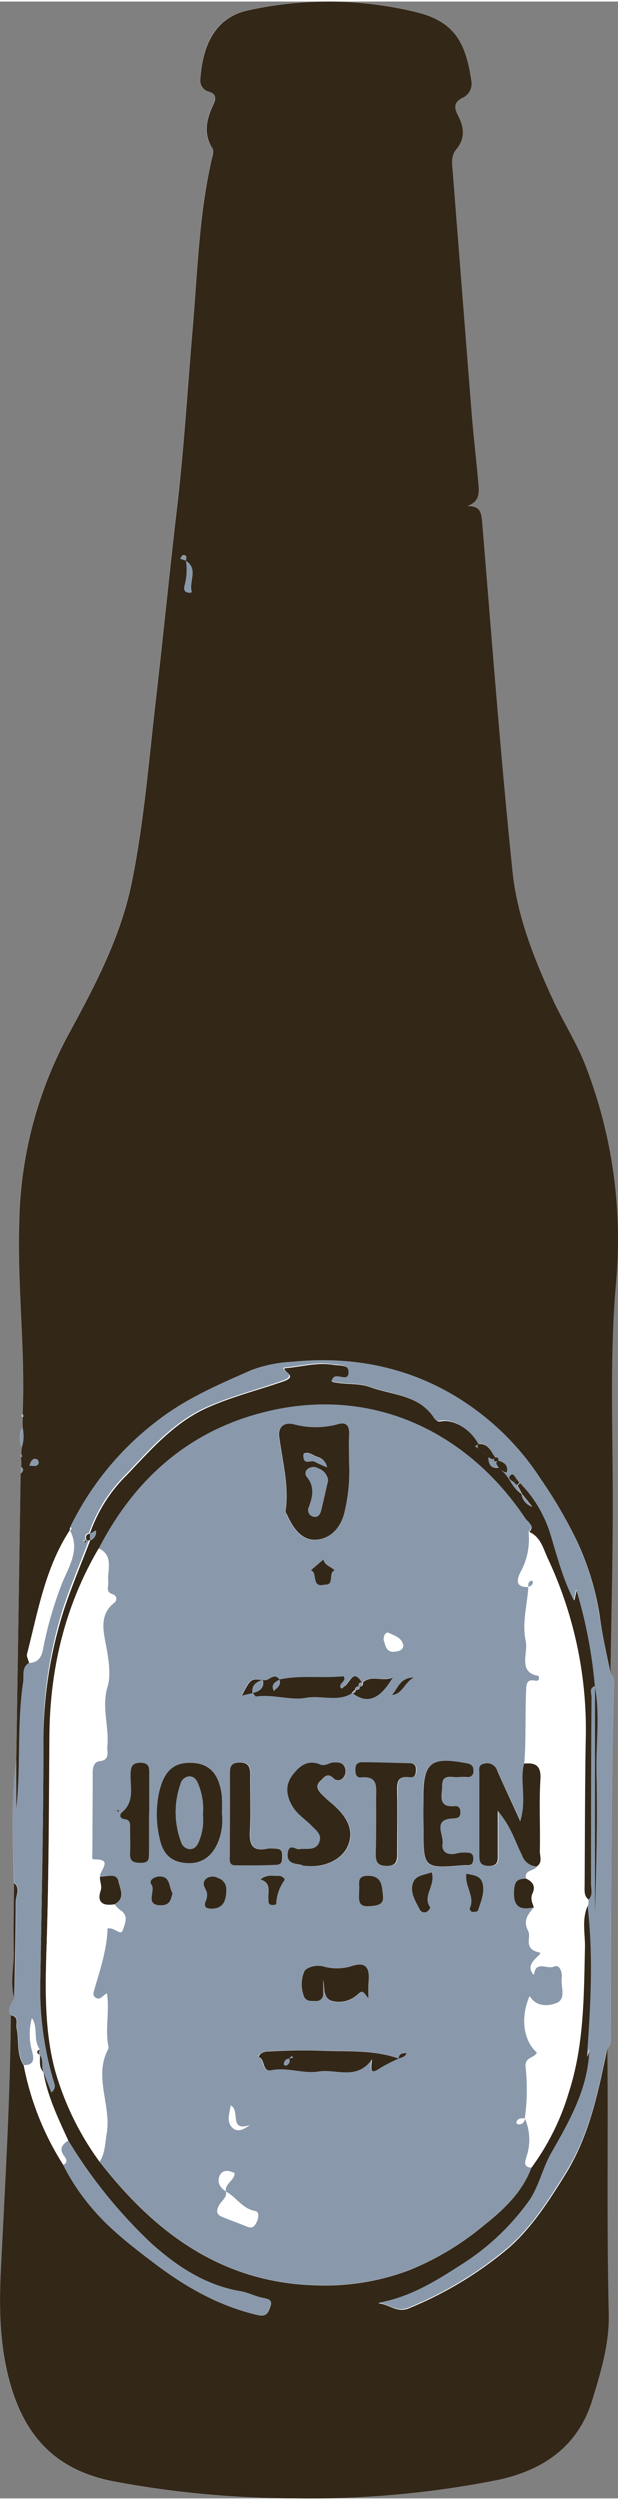 <svg id="Layer_1" data-name="Layer 1" xmlns="http://www.w3.org/2000/svg" width="1.58in" height="6.39in" viewBox="0 0 113.86 459.92">
  <rect x="0" y="0" width="113.86" height="459.92" fill="#808080" stroke="none"/>
  <defs>
    <style>
      .cls-1 {
        fill: #fff;
      }

      .cls-2 {
        fill: #332718;
      }

      .cls-3 {
        fill: #8999ab;
      }
    </style>
  </defs>
  <g>
    <path class="cls-1" d="M2.58,346.55c0,4.16-.13,8.32,0,12.48.06,2.9-.72,5.8.08,8.69-.47,1-1.51,1.93-.61,3.21C1.9,385.8,1,400.63.24,415.48c-.36,7-.51,14,1,20.86,2.39,10.76,7.87,18.17,19.61,20.45a180.86,180.86,0,0,0,33,3.12,176.42,176.42,0,0,0,37.63-3.33c8.36-1.74,15-6.06,17.65-14.9,1.55-5.17,3.1-10.39,3-15.79-.4-16.3-.09-32.59-.26-48.88.92-.79.64-1.88.64-2.85.07-20.94.06-41.88.55-62.82,0-1.17.38-2.47-.64-3.47.15-10.19.39-20.37.42-30.56,0-13.87-.62-27.79.63-41.58a88.58,88.58,0,0,0-5.42-39.15c-1.66-4.53-4.31-8.53-6.3-12.88-3.44-7.51-6.52-15.26-7.37-23.41-2.22-21.47-3.83-43-5.61-64.52-.14-1.72-.42-2.9-2.69-2.9,2.31-.79,2.16-2.51,2-4.11-.35-4.16-.86-8.31-1.2-12.47q-1.82-22.7-3.56-45.39c-.11-1.34-.21-2.63.74-3.77,1.57-1.89,1.4-3.93.35-6-.7-1.39-1.11-2.52.81-3.45a2.85,2.85,0,0,0,1.57-3.06c-1-7.11-3.19-11-9.94-12.65a68.24,68.24,0,0,0-31.11-.36c-6.87,1.43-8.49,7.55-8.85,12.59a2.12,2.12,0,0,0,1.53,2.38c1.45.37,1.37,1.34.89,2.37-1.27,2.67-2,5.31-.19,8.09.26.41,0,1.2-.09,1.79-2.4,10.37-2.67,21-3.57,31.51-.93,10.85-1.57,21.72-2.83,32.54-1.4,11.93-2.58,23.88-3.95,35.81-1.3,11.2-2.18,22.45-4.42,33.52-2.06,10.15-6.83,19.2-11.74,28.16a75.4,75.4,0,0,0-9,34.39c-.38,11.83,1.14,23.63.61,35.46,0,0-.16.12-.15.16a3,3,0,0,0,.14.39l0,1.9A4.52,4.52,0,0,0,4,266.37c0,.39,0,.79-.08,1.18-.06.06-.19.12-.18.17a2.54,2.54,0,0,0,.13.45c0,.59,0,1.17.05,1.75l-.1,1.24L3,323.92C2,331.44,2.38,339,2.58,346.55Z"/>
    <path class="cls-2" d="M3.93,267.55,4,266.37a6.71,6.71,0,0,0,.15-3.69c0-.63,0-1.27,0-1.9a.38.38,0,0,0,0-.55c.53-11.83-1-23.63-.61-35.46a75.4,75.4,0,0,1,9-34.39c4.91-9,9.68-18,11.74-28.16,2.24-11.07,3.12-22.32,4.42-33.52,1.37-11.93,2.55-23.88,3.95-35.81,1.26-10.82,1.9-21.69,2.83-32.54.9-10.53,1.17-21.14,3.57-31.51.13-.59.35-1.38.09-1.79-1.77-2.78-1.08-5.42.19-8.09.48-1,.56-2-.89-2.37a2.12,2.12,0,0,1-1.53-2.38c.36-5,2-11.16,8.85-12.59A68.24,68.24,0,0,1,76.9,2c6.75,1.69,8.92,5.54,9.94,12.65a2.85,2.85,0,0,1-1.57,3.06c-1.92.93-1.51,2.06-.81,3.45,1.05,2.06,1.22,4.1-.35,6-1,1.14-.85,2.43-.74,3.77q1.78,22.7,3.56,45.39c.34,4.16.85,8.31,1.2,12.47.14,1.6.29,3.32-2,4.11,2.27,0,2.55,1.18,2.69,2.9,1.78,21.51,3.39,43.05,5.61,64.52.85,8.15,3.93,15.9,7.37,23.41,2,4.35,4.64,8.35,6.3,12.88a88.58,88.58,0,0,1,5.42,39.15c-1.25,13.79-.58,27.71-.63,41.58,0,10.19-.27,20.37-.42,30.56-.7-3.56-1.54-7.1-2-10.69a51.37,51.37,0,0,0-4.17-13.61,86.18,86.18,0,0,0-6.71-11.5,48.44,48.44,0,0,0-13.43-13.73c-9.6-6.55-20.62-8.94-32.27-7.76a24.68,24.68,0,0,0-7.45,1.5c-6,2.66-12.08,5.22-17.44,9.39a54.6,54.6,0,0,0-16,19.53l-.1.63,0-.06C8.33,288.5,7,296.54,5,304.35c-.13.49.24,1.12.38,1.68-1.41.85-.91,2.33-1.09,3.54C3.12,317.35,3.88,325.21,3,333v-9.11l.81-52.75c.42-.39.67-.79.1-1.25,0-.58,0-1.16-.05-1.74.07-.06.2-.12.2-.17A2.24,2.24,0,0,0,3.93,267.55ZM34.23,103c.11-.47.3-1-.48-1-.18,0-.35.39-.53.6l1.06.34a11,11,0,0,1-.28,4.77c-.09.51,0,1,.64,1.14.23,0,.73.21.62-.29C34.87,106.72,36.53,104.48,34.23,103ZM5.39,269.73c.57-.14,1.34.34,1.72-.45a.8.8,0,0,0-.25-.74C6,268.18,5.7,268.86,5.39,269.73Z"/>
    <path class="cls-2" d="M111.9,377c.17,16.29-.14,32.58.26,48.88.13,5.4-1.42,10.62-3,15.79-2.66,8.84-9.29,13.16-17.65,14.9a176.42,176.42,0,0,1-37.63,3.33,180.86,180.86,0,0,1-33-3.12C9.13,454.51,3.65,447.1,1.26,436.34c-1.53-6.88-1.38-13.86-1-20.86C1,400.63,1.9,385.8,2,370.93c1.57.23.87,1.51,1.06,2.36.49,2.28-.08,4.76,1.31,6.87a52.49,52.49,0,0,0,7.29,18.34,39.19,39.19,0,0,0,5.33,8c3.34,3.95,7.46,7.09,11.56,10.2,5.71,4.32,11.88,7.83,19,9.46,1.6.37,1.89-.57,2.25-1.56.48-1.32-.43-1.42-1.42-1.62-1.38-.29-2.69-1-4.07-1.22-6.62-1.13-12-4.76-16.72-9.09a90.36,90.36,0,0,1-15-18.65c-1.87-4.11-3.85-8.17-4.6-12.68.47,1.24,1,2.47,1.46,3.79,1-.79.57-1.55.36-2.29a59.63,59.63,0,0,1-2.41-16.79c.24-14.86.59-29.73.6-44.6a79.35,79.35,0,0,1,3.78-25.22c1.42-4.31,3.21-8.51,4.83-12.76a1.64,1.64,0,0,0,1.05-1.85l-1.11.63a27.68,27.68,0,0,1,6.8-10.82c4.53-4.74,8.81-9.77,15.07-12.51C42.8,257,47.45,255.8,52,254.25c3-1,.39-1.65.39-2.49,3-.24,6-1.14,9-.64,1.06.17,3-.09,3,1.44,0,1.95-2,.22-2.78,1a4.6,4.6,0,0,0-.41.69c2.39.59,4.82.15,7.07,1,4.07,1.44,8.8,1.44,11.67,5.48.28.39.49,1,1.38.8,2.34-.44,5.61,1.65,6.94,4.22l-.66.41,1.26.81.58.63.62.61c.07,1.16.34,2.12,1.84,1.84l.6.61c1.51,1.19,1.91,3.32,3.68,4.29a2.77,2.77,0,0,0,1.87,2.31c-.61-.78-1.23-1.55-1.85-2.33l-.85-1.59.47-.47a23.12,23.12,0,0,1,5.58,9.16c1.28,4.12,2.3,8.38,4.42,12.5.17-.78.29-1.31.44-2a87.35,87.35,0,0,1,3.44,17.85l0,0c-1.15.39-.64,1.34-.64,2.07,0,11.47,0,22.95-.09,34.43,0,1,.4,2.05-.52,2.86-.9-.76-.74-1.81-.74-2.82.06-8.85.05-17.7.2-26.55a73.83,73.83,0,0,0-6.92-33.4c-.87-1.84-1.31-4.1-3.54-5,1.2-1.16-.17-1.82-.62-2.5-10.56-15.83-28.84-25.25-50.09-19-13,3.85-22.29,12.53-28.48,24.56-6.29,10.72-9,22.36-9.08,34.73C9,332.8,9,345.94,8.56,359.07c-.24,7.42-.3,15,1.58,22a52.74,52.74,0,0,0,8.22,16.85c10.14,13.05,22.5,22.28,39.81,22.75a44,44,0,0,0,17.29-2.81,51.73,51.73,0,0,0,13.66-8.21c3.58-2.85,7.08-6.07,8.77-10.62a44.2,44.2,0,0,0,6.78-13.72c2.86-8.72,2.81-17.73,3-26.76.06-2.65-.68-5.45.65-8,1.12,9.37.59,18.74-.08,28.1.13-.47.26-.94.38-1.42a9.43,9.43,0,0,1-.1,2.13c-.75,6.41-3.93,11.8-7,17.27-1.56,2.76-2.23,6.07-4,8.62a44.52,44.52,0,0,1-12.09,11.49c-4.84,3.13-9.8,6.3-15.74,7.27,2,.07,3.42,1.88,5.74.86a68.89,68.89,0,0,0,18.35-11.13c4.38-3.87,7.61-9,10.69-14C108.68,392.69,110.26,384.84,111.9,377Z"/>
    <path class="cls-3" d="M108.37,349.65c.92-.82.52-1.91.52-2.87,0-11.48,0-23,.09-34.43,0-.73-.51-1.68.64-2.07v42.16c.33-8.75.48-17.51.28-26.27-.13-5.28.65-10.58-.31-15.85a87.35,87.35,0,0,0-3.44-17.85c-.15.71-.27,1.24-.44,2-2.12-4.12-3.14-8.38-4.42-12.5a23.12,23.12,0,0,0-5.58-9.16l-.52-.69c-.31-.34-.57-1.14-1.06-.76-.72.57,0,1,.48,1.29l.63.63.85,1.59,0,0c-1.77-1-2.17-3.1-3.68-4.29l0,0c.34.11.9.58,1,.15.23-1.16-.61-1.69-1.6-2l0,0c0-.46-.15-.72-.65-.64l0,0c-.77-1.14-1.29-2.6-3.08-2.46h0c-1.33-2.57-4.6-4.66-6.94-4.22-.89.16-1.1-.41-1.38-.8-2.87-4-7.6-4-11.67-5.48-2.25-.8-4.68-.36-7.07-1a4.6,4.6,0,0,1,.41-.69c.8-.79,2.8.94,2.78-1,0-1.53-1.9-1.27-3-1.44-3-.5-6,.4-9,.64,0,.84,2.64,1.45-.39,2.49-4.51,1.55-9.16,2.76-13.57,4.68-6.26,2.74-10.54,7.77-15.07,12.51a27.68,27.68,0,0,0-6.8,10.82l.05-.06c-.81.14-.82.66-.62,1.28l-.45.08.17.37.26-.48.3,0h.3l0,.05c-1.62,4.24-3.41,8.44-4.83,12.75A79.35,79.35,0,0,0,8,321.46c0,14.87-.36,29.74-.6,44.6a59.63,59.63,0,0,0,2.41,16.79c.21.74.67,1.5-.36,2.29-.51-1.32-1-2.55-1.46-3.79l0,0c-.46-1,.1-2.2-.66-3.14l.06.08c-.41-.34-.26-.72-.06-1.1-1.27-1.69-.26-4-1.43-5.7a11.31,11.31,0,0,0,0,5.86c.33,1.25.72,2.76-1.48,2.77-1.39-2.11-.82-4.59-1.31-6.87-.19-.85.51-2.13-1.06-2.36-.9-1.28.14-2.19.61-3.21.12-5.89.31-11.78.28-17.68,0-1.12,1-2.45-.32-3.49C2.38,339,2,331.44,3,323.92V333c.86-7.82.1-15.68,1.26-23.46.18-1.21-.32-2.69,1.09-3.54,1.57-.07,2.24-.93,2.54-2.45a69.82,69.82,0,0,1,3.41-11.94c1.25-3.24,3.58-6.33,1.54-10.07l0,.05c.43-.14.42-.35.1-.62a54.6,54.6,0,0,1,16-19.53c5.36-4.17,11.4-6.73,17.44-9.39a24.68,24.68,0,0,1,7.45-1.5c11.65-1.18,22.67,1.21,32.27,7.76a48.44,48.44,0,0,1,13.43,13.73,86.18,86.18,0,0,1,6.71,11.5,51.37,51.37,0,0,1,4.17,13.61c.51,3.59,1.35,7.13,2,10.69,1,1,.67,2.3.64,3.47-.49,20.94-.48,41.88-.55,62.82,0,1,.28,2.06-.64,2.85-1.64,7.83-3.22,15.68-7.49,22.65-3.08,5-6.31,10.15-10.69,14a68.89,68.89,0,0,1-18.35,11.13c-2.32,1-3.77-.79-5.74-.86,5.94-1,10.9-4.14,15.74-7.27a44.52,44.52,0,0,0,12.09-11.49c1.81-2.55,2.48-5.86,4-8.62,3.1-5.47,6.28-10.86,7-17.27a9.43,9.43,0,0,0,.1-2.13c-.12.48-.25.95-.38,1.42.67-9.36,1.2-18.73.08-28.1C108.34,350.21,108.36,349.93,108.37,349.65Z"/>
    <path class="cls-2" d="M2.58,346.55c1.27,1,.31,2.37.32,3.49,0,5.9-.16,11.79-.28,17.68-.8-2.89,0-5.79-.08-8.69C2.45,354.87,2.56,350.71,2.58,346.55Z"/>
    <path class="cls-3" d="M4.16,262.68A6.71,6.71,0,0,1,4,266.37,4.52,4.52,0,0,1,4.16,262.68Z"/>
    <path class="cls-3" d="M3.93,269.92c.57.46.32.86-.1,1.25C3.86,270.75,3.89,270.33,3.93,269.92Z"/>
    <path class="cls-3" d="M3.93,267.55a2.24,2.24,0,0,1,.15.46c0,.05-.13.11-.2.17a2.92,2.92,0,0,1-.13-.46C3.74,267.67,3.87,267.61,3.93,267.55Z"/>
    <path class="cls-3" d="M4.22,260.23a.38.38,0,0,1,0,.55,3,3,0,0,1-.14-.39S4.17,260.28,4.22,260.23Z"/>
    <path class="cls-1" d="M12.86,281.57c2,3.74-.29,6.83-1.54,10.07a69.82,69.82,0,0,0-3.41,11.94c-.3,1.52-1,2.38-2.54,2.45-.14-.56-.51-1.19-.38-1.68C7,296.54,8.33,288.5,12.86,281.57Z"/>
    <path class="cls-3" d="M34.22,103c2.31,1.48.65,3.72,1,5.57.11.5-.39.32-.62.29-.67-.09-.73-.63-.64-1.14a11,11,0,0,0,.28-4.77Z"/>
    <path class="cls-3" d="M5.39,269.73c.31-.87.63-1.55,1.47-1.19a.8.8,0,0,1,.25.74C6.73,270.07,6,269.59,5.39,269.73Z"/>
    <path class="cls-3" d="M34.28,103l-1.06-.34c.18-.21.35-.59.53-.6.78,0,.59.52.48,1Z"/>
    <path class="cls-1" d="M12.92,281c.32.27.33.48-.1.62C12.86,281.42,12.89,281.21,12.92,281Z"/>
    <path class="cls-3" d="M97.89,399c-1.69,4.55-5.19,7.77-8.77,10.62a51.73,51.73,0,0,1-13.66,8.21,44,44,0,0,1-17.29,2.81c-17.31-.47-29.67-9.7-39.81-22.75,1-1.57,1-3.38,1.29-5.15.91-5.22-2.5-10.53.34-15.69,0-.07,0-.2,0-.3-.69-3.21.23-6.47-.28-9.84-.71.27-1.19,1.36-2.08.78-.64-.41-.38-1.05-.21-1.65,1.09-3.67,2.28-7.33,2.39-11.11,1.22-.28,2.47,1.37,2.78.39s1.31-2.7-.43-3.76a5.67,5.67,0,0,1-1.05-1.08c2.12-1,1-3,.74-4.22-.34-1.66-2.17-.79-3.4-.87-.2-1.1,2.61-3.27-1.15-3.16-.48,0-.28-.86-.28-1.34,0-4.88.06-9.76.05-14.64,0-1,.24-2,1.27-2.13,2-.2,1.33-1.75,1.43-2.71.37-3.64-1.11-7.17.06-11.05.63-2.07.19-5-.31-7.63s-1.23-5.66,1.58-7.82a.87.87,0,0,0-.28-1.51c-1.48-.47-.78-1.41-.88-2.38-.2-2.09,1.09-4.73-1.74-6.09,6.19-12,15.46-20.71,28.48-24.56,21.25-6.28,39.53,3.14,50.09,19,.45.68,1.82,1.34.62,2.5a12.7,12.7,0,0,1-1.48,7.41c-.71,1.36-1,2.85,1.43,2.77h0c-.2,3.32-1.19,6.68-.48,9.92.5,2.27-1.54,5.81,2.37,6.45.5,2.12-2.13-.56-2.27,2.16-.24,4.68,0,9.36-.37,14-.85,3.18.55,6.52-.71,10.59-1.63-3.57-2.92-6.37-4.18-9.19a2,2,0,0,0-2.38-1.39c-1.19.22-.89,1.18-.89,1.94,0,4.87,0,9.75,0,14.62,0,1.15-.1,2.19,1.62,2.27,2,.09,1.77-1.14,1.77-2.36v-7.77c2.45,2.86,3.23,5.69,4.5,8.23a3,3,0,0,0,2.68,2c-.51.9-2.36.58-2,2.24-1.09.12-2,.11-2.13,1.78-.31,3,.57,4.22,3.6,3.56-1.14,1.24-2.11,2.45-1.09,4.32.68,1.24-1,3.32,2,3.94,1.21.25-2.6,1.81-1.28,3.76.14.2.08.38.31.23.33-2.56,2.47-.81,3.67-1.4,1-.46,1.64,1,1.5,2.08-.2,1.63,1,3.95-1,4.71-1.46.58-3.7.74-4.93-1.27-1.72,3.93-1.16,8.18,1.34,10.38-.44,1.05-2.24.8-2.08,2.61a38.16,38.16,0,0,1-.14,9.49c-.58-.05-1.17-.08-1.51.51-.18.31,0,.57.36.56.68,0,1-.49,1.13-1.09A10,10,0,0,1,97,397C96.69,398,96.43,398.86,97.89,399Zm-56.28,4.4c-.26-1.47,1.61-2,1.6-3.4-1-.5-2.11-.67-2.66.33-.65,1.21-.09,2.32,1.09,3.05.24,1.2-.86,1.76-1.31,2.63s-.49,1.56.48,2c1.56.66,3.17,1.22,4.74,1.86.87.36,1.32,0,1.69-.75s.64-1.95-.24-2.11C44.62,406.55,43.52,404.4,41.61,403.4Zm9.79-94.26h0c-1-1.51-2,.66-3.07,0-2.22-.24-2.22-.24-3.84,2.87l2-.46c.2.22.44.66.61.63,3.1-.48,6.21.82,9.2.24s5.85.85,8.53-.87c2.78,2.06,5,1.22,7.48-2.89-1.89.95-4.06-.66-5.68,1.1-1.71-2.93-2.27.14-3.33.64-.21.1-.37.57-.65.19-.38-.86,1.21-1.16.54-2.08C59.28,308.94,55.3,308.28,51.4,309.14Zm22,69.75c-4.31-1.58-8.88-1.33-13.32-1.44a100.36,100.36,0,0,0-10.55.1c-.58.05-1.6.16-2,1,1.27.37.58,2.81,2.38,2.45,2.95-.6,5.84.7,8.7.24,3.24-.52,7,1.7,9.82-2.24-.12,1.57-.49,3,1.47,1.63a27.53,27.53,0,0,1,3.47-1.76c.55-.24,1.23-.3,1.42-1C74.14,377.86,73.51,378,73.43,378.89Zm-9.13-110c0-1.62,0-3.24,0-4.86s-.4-2.44-2.09-1.93a15.49,15.49,0,0,1-8.11,0c-1.86-.44-2.89.6-2.67,2.26.58,4.55,1.84,9,1.17,13.7,0,.26.21.56.33.83,1.11,2.43,2.72,4.76,5.53,4.45s4.51-2.62,5.07-5.41A32.12,32.12,0,0,0,64.3,268.9ZM40.88,333.69a26.88,26.88,0,0,0,0-3.36c-.52-3.87-2.28-5.73-5.4-5.89-3.4-.17-5.23,1.43-6.14,5.43a19.24,19.24,0,0,0,.09,8.44c.58,2.83,2,4.33,4.82,4.57,3,.26,4.86-1.24,5.94-3.82A10.78,10.78,0,0,0,40.88,333.69ZM55.3,340.3c-.61.37-1.95-1.25-2.22.7-.24,1.75.92,2,2.21,2.17.3,0,.58.2.88.24,3.42.44,6.69-1,7.86-3.44,1.28-2.68.4-5.23-2.73-7.93a25.37,25.37,0,0,1-2-1.82c-.67-.69-1.16-1.54-.26-2.38.65-.62,1.25-1.72,2.44-.59a1.18,1.18,0,0,0,1.86-.12,1.86,1.86,0,0,0,.17-2c-.38-.76-1.18-.72-1.87-.75-.87-.05-1.55.8-2.6.37-2.28-.92-3.94.4-5.16,2.06s-1.07,3.79.1,5.7c.88,1.43,2.28,2.29,3.41,3.45.81.85,2,1.64,1.5,3.07C58.23,340.62,56.69,340.19,55.3,340.3ZM78,333.83v2.74c0,7.37,0,7.37,7.49,6.75.21,0,.41,0,.61,0,.8,0,1-.48,1.07-1.17S86.83,341,86.08,341a6.87,6.87,0,0,0-1.82.09c-1.7.49-3-.06-2.79-1.82.24-1.56-1.91-4.43,1.89-4.56.81,0,1.4-.18,1.4-1.16,0-.74-.3-1.18-1.07-1.12-3.23.28-2.26-2.12-2.29-3.73-.05-2.44,1.92-1.41,3.13-1.63a11,11,0,0,1,1.52,0,1,1,0,0,0,1.1-1.17c0-.83-.31-1.18-1.21-1.36-6.57-1.26-8-.19-8,6.26Zm-8.67,1.46c0,1.83,0,3.66,0,5.49,0,1.35-.18,2.58,1.93,2.6s2-1,2-2.47c0-3.66,0-7.32,0-11,0-1.63-.13-3.17,2.25-2.86,1,.13,1.2-.5,1.22-1.31s-.36-1.27-1.26-1.28c-2.85,0-5.69-.13-8.54-.17-.81,0-1.35.32-1.36,1.24,0,.75,0,1.65,1,1.56,3.32-.34,2.86,1.89,2.82,3.91C69.27,332.44,69.3,333.86,69.3,335.29Zm-26.93-1.46c0,2.54,0,5.08,0,7.61,0,.75-.3,1.82,1,1.84,2.54,0,5.07,0,7.6-.09,1.11-.05,1.06-1,1.05-1.86s-.61-1.17-1.42-1.13a6.21,6.21,0,0,0-1.22,0c-2.84.64-3.47-.69-3.32-3.28.19-3.44,0-6.9.06-10.35,0-1.46-.3-2.25-2-2.21s-1.76.88-1.73,2.14C42.4,329,42.36,331.39,42.37,333.83Zm25.52,34c0-1.2,0-2.41,0-3.61.08-2.59-1-3.08-3.38-2.28a9.12,9.12,0,0,1-5,0c-1.72-.46-3.34.43-3.51.94a6.12,6.12,0,0,0,0,4.7c.44.85,1.35.76,2.17.72A1.24,1.24,0,0,0,59.54,367c0-.85,0-1.7,0-2.55.38,1.43-.11,3.38,1.66,3.89a5,5,0,0,0,4.33-.91C66.78,366.35,66.64,366.18,67.89,367.83ZM27.46,333.61h.07v-7c0-1.15.09-2.23-1.68-2.19-1.6,0-1.72.86-1.77,2.14-.07,2.41.78,5.06-1.59,7-.44.37-.48,1.15.5,1.26,1.18.13,1,1,1,1.83,0,1.42.08,2.85,0,4.27s.49,1.93,1.92,1.95,1.59-.78,1.57-1.92C27.43,338.5,27.46,336.06,27.46,333.61Zm38.7,14.28c0,1.5-.47,3.16,1.94,2.94,1.28-.11,2.66-.07,2.46-1.82s-.07-3.73-2.74-3.77C65.52,345.21,66.35,346.89,66.16,347.89Zm-24.47,0a2.1,2.1,0,0,0-1.45-2.2,2.09,2.09,0,0,0-2-.07c-1.2.78-.57,1.62-.14,2.57a2.6,2.6,0,0,1-.2,1.75c-.46,1.22.32,1.39,1.14,1.37C40.87,351.25,41.68,350.17,41.69,347.88Zm37.83-3.29c-1.3.56-3,.46-3.45,2-.56,1.72.47,3.27,1.23,4.78a1,1,0,0,0,1.27.53c.31-.14.76-.76.7-.85C77.73,348.92,80.36,347,79.52,344.59Zm6.42.26c-.4,2.32,1.68,4.23.6,6.43-.05.12.26.58.43.59.37,0,1,0,1.09-.2.53-1.59,1.33-3.13.89-4.93S87.21,345.17,85.94,344.85Zm-54.16,3.58c-.71-1.06-.31-3-2.27-3.07-.9,0-2.24.65-1.61,1.48.91,1.2-1.39,3.91,1.88,3.83C31.31,350.63,31.51,349.58,31.78,348.43ZM59.84,291.6c1.89.15.55-2.25,1.82-2.59-.66-.71-1.82-.9-2.08-2l-2.32,2C58.63,289.28,57.2,292.29,59.84,291.6ZM48,345.9c1.94.69,1.33,2.21,1.44,3.55,0,.46-.1,1.08.62,1.16.28,0,.82-.08.83-.17a7.93,7.93,0,0,1,1.53-4.4c.18-.21-.52-.84-1.08-.79C50.4,345.33,49.36,344.93,48,345.9Zm26.28-43.1c-.31-1.52-1.68-1.79-2.64-2.3-.62-.34-1.12.79-.91,1.45.28.89.5,2.14,1.83,2C73.28,303.9,74.23,303.76,74.31,302.8ZM46,391.16c-3.91,1.32-1.68-2.78-3.5-3.6-.2,1.52-.82,2.92.28,4.05C43.69,392.53,44.81,392.05,46,391.16ZM72.2,311.94c2-.21,2.19-2.2,4.06-3.25C73.52,308.8,73.28,310.86,72.2,311.94ZM21.93,333.28l-.18-.19-.19.18.27.2Z"/>
    <path class="cls-1" d="M18.18,284.93c2.83,1.36,1.54,4,1.74,6.09.1,1-.6,1.91.88,2.38a.87.87,0,0,1,.28,1.51c-2.81,2.16-2.09,5.2-1.58,7.82s.94,5.56.31,7.63c-1.17,3.88.31,7.41-.06,11.05-.1,1,.59,2.51-1.43,2.71-1,.1-1.27,1.12-1.27,2.13,0,4.88,0,9.76-.05,14.64,0,.48-.2,1.35.28,1.34,3.76-.11.95,2.06,1.15,3.16-.12.86.43,1.61.11,2.6-.75,2.25.55,2.83,2.55,2.49a5.67,5.67,0,0,0,1.05,1.08c1.74,1.06.75,2.78.43,3.76s-1.56-.67-2.78-.39c-.11,3.78-1.3,7.44-2.39,11.11-.17.6-.43,1.24.21,1.65.89.58,1.37-.51,2.08-.78.51,3.37-.41,6.63.28,9.84,0,.1.06.23,0,.3-2.84,5.16.57,10.47-.34,15.69-.31,1.77-.26,3.58-1.29,5.15A52.74,52.74,0,0,1,10.14,381c-1.88-7-1.82-14.55-1.58-22C9,345.94,9,332.8,9.1,319.66,9.18,307.29,11.89,295.65,18.18,284.93Z"/>
    <path class="cls-1" d="M96.89,345.74c-.31-1.66,1.54-1.34,2.06-2.25,1.1-.74.54-1.87.56-2.8.06-4.38-.15-8.78.1-13.14.14-2.53-.84-3.2-3-3,.38-4.67.13-9.35.37-14,.14-2.72,2.77,0,2.27-2.16-3.91-.64-1.87-4.18-2.37-6.45-.71-3.24.28-6.6.48-9.92.52-.1.9-.33.86-.94,0-.06-.16-.17-.24-.15-.65.11-.64.6-.61,1.1-2.41.08-2.14-1.41-1.43-2.77a12.7,12.7,0,0,0,1.48-7.41c2.23.93,2.67,3.19,3.54,5a73.83,73.83,0,0,1,6.92,33.4c-.15,8.85-.14,17.7-.2,26.55,0,1-.16,2.06.74,2.82,0,.29,0,.57,0,.85-1.33,2.58-.59,5.38-.65,8-.2,9-.15,18-3,26.76A44.2,44.2,0,0,1,97.89,399c-1.46-.14-1.2-1-.87-2a10,10,0,0,0-.33-7.11l0,0a38.16,38.16,0,0,0,.14-9.49c-.16-1.81,1.64-1.56,2.08-2.61-2.5-2.2-3.06-6.45-1.34-10.38,1.23,2,3.47,1.85,4.93,1.27,1.92-.76.76-3.08,1-4.71.14-1.11-.55-2.54-1.5-2.08-1.2.59-3.34-1.16-3.67,1.4-.23.15-.17,0-.31-.23-1.32-2,2.49-3.51,1.28-3.76-3-.62-1.33-2.7-2-3.94-1-1.87,0-3.08,1.09-4.32-.23-.83-.69-1.65-.27-2.55C98.75,347.14,98.14,346.31,96.89,345.74Z"/>
    <path class="cls-3" d="M12.56,394a90.36,90.36,0,0,0,15,18.65c4.68,4.33,10.1,8,16.72,9.09,1.38.24,2.69.93,4.07,1.22,1,.2,1.9.3,1.42,1.62-.36,1-.65,1.93-2.25,1.56-7.11-1.63-13.28-5.14-19-9.46-4.1-3.11-8.22-6.25-11.56-10.2a39.19,39.19,0,0,1-5.33-8c1-.49.47-1.19.11-1.68C10.83,395.5,11.5,394.73,12.56,394Z"/>
    <path class="cls-1" d="M12.56,394c-1.06.7-1.73,1.47-.78,2.79.36.49.86,1.19-.11,1.68a52.49,52.49,0,0,1-7.29-18.34c2.2,0,1.81-1.52,1.48-2.77a11.31,11.31,0,0,1,0-5.86c1.17,1.75.16,4,1.43,5.7-.86.41-.41.76.06,1.1l-.06-.08c.08,1.08-.23,2.24.66,3.14l0,0C8.71,385.86,10.69,389.92,12.56,394Z"/>
    <path class="cls-3" d="M96.09,274.89c.62.78,1.24,1.55,1.85,2.33a2.77,2.77,0,0,1-1.87-2.31Z"/>
    <path class="cls-3" d="M91.79,270c-1.5.28-1.77-.68-1.84-1.84l0,0c.41.16.81.7,1.23,0l0,0c-.31.74-.1,1,.65.64l0,0c-.7.42-.16.82,0,1.23Z"/>
    <path class="cls-3" d="M16.52,282.26l1.11-.63a1.64,1.64,0,0,1-1.05,1.85l0,0c0-.41,0-.83,0-1.24Z"/>
    <path class="cls-3" d="M88.75,266.93l-1.26-.81.66-.41h0c-.4.71.12,1,.62,1.23Z"/>
    <path class="cls-3" d="M92.39,270.62l-.6-.61,0,0,.61.61Z"/>
    <path class="cls-3" d="M90,268.17l-.62-.61,0,0,.62.61Z"/>
    <path class="cls-3" d="M89.33,267.56l-.58-.63h0l.61.61Z"/>
    <path class="cls-2" d="M109.59,310.32c1,5.27.18,10.57.31,15.85.2,8.76,0,17.52-.28,26.27V310.28Z"/>
    <path class="cls-2" d="M89.36,267.54l-.61-.61c-.5-.26-1-.52-.62-1.23,1.79-.14,2.31,1.32,3.08,2.46-.42.69-.82.15-1.23,0Z"/>
    <path class="cls-2" d="M8,381.39c-.89-.9-.58-2.06-.66-3.14C8.1,379.19,7.54,380.39,8,381.39Z"/>
    <path class="cls-2" d="M92.42,270.59l-.61-.61c-.17-.41-.71-.81,0-1.23,1,.3,1.83.83,1.6,2C93.32,271.17,92.76,270.7,92.42,270.59Z"/>
    <path class="cls-2" d="M16.57,282.2c0,.41,0,.83,0,1.24h-.3l-.3,0,0,0C15.75,282.86,15.76,282.34,16.57,282.2Z"/>
    <path class="cls-2" d="M7.4,378.33c-.47-.34-.92-.69-.06-1.1C7.14,377.61,7,378,7.4,378.33Z"/>
    <path class="cls-2" d="M94.61,272.67c-.52-.31-1.2-.72-.48-1.29.49-.38.75.42,1.06.76Z"/>
    <path class="cls-2" d="M91.83,268.78c-.75.32-1,.1-.65-.64C91.68,268.06,91.86,268.32,91.83,268.78Z"/>
    <path class="cls-2" d="M95.24,273.3l-.63-.63.58-.53.52.69Z"/>
    <path class="cls-2" d="M15.93,283.45l-.26.48-.17-.37.45-.08Z"/>
    <path class="cls-2" d="M64.3,268.9a32.12,32.12,0,0,1-.76,9c-.56,2.79-2.29,5.1-5.07,5.41s-4.42-2-5.53-4.45c-.12-.27-.37-.57-.33-.83.67-4.66-.59-9.15-1.17-13.7-.22-1.66.81-2.7,2.67-2.26a15.49,15.49,0,0,0,8.11,0c1.69-.51,2.16.39,2.09,1.93S64.3,267.28,64.3,268.9Zm-3.85,3.49a2.63,2.63,0,0,0-1.75-2.17,1.76,1.76,0,0,0-2,.08,1,1,0,0,0-.22,1.39c1.54,1.82,1.16,3.68.41,5.67a1.24,1.24,0,0,0,.83,1.72c.9.22,1.28-.44,1.46-1.18C59.56,276.33,59.91,274.74,60.45,272.39Zm-.19-2.4a2.5,2.5,0,0,0-1.8-1.93c-.81-.24-1.5-1-2.45-.61-.1,0-.12.37-.11.56.12,1.6,1.44.52,2.11.94A23.44,23.44,0,0,0,60.26,270Z"/>
    <path class="cls-2" d="M96.56,324.57c2.21-.22,3.19.45,3,3-.25,4.36,0,8.76-.1,13.14,0,.93.54,2.06-.56,2.8a3,3,0,0,1-2.69-2c-1.27-2.54-2.05-5.37-4.5-8.23v7.77c0,1.22.21,2.45-1.77,2.36-1.72-.08-1.62-1.12-1.62-2.27,0-4.87,0-9.75,0-14.62,0-.76-.3-1.72.89-1.94A2,2,0,0,1,91.67,326c1.26,2.82,2.55,5.62,4.18,9.19C97.11,331.09,95.71,327.75,96.56,324.57Z"/>
    <path class="cls-2" d="M40.88,333.69a10.78,10.78,0,0,1-.71,5.37c-1.08,2.58-3,4.08-5.94,3.82-2.8-.24-4.24-1.74-4.82-4.57a19.24,19.24,0,0,1-.09-8.44c.91-4,2.74-5.6,6.14-5.43,3.12.16,4.88,2,5.4,5.89A26.88,26.88,0,0,1,40.88,333.69Zm-3.5.29a11.89,11.89,0,0,0-.84-5.59c-.29-.74-.74-1.52-1.75-1.45a1.82,1.82,0,0,0-1.52,1.35A15.64,15.64,0,0,0,33.36,339a1.79,1.79,0,0,0,1.57,1.29c1,0,1.43-.7,1.75-1.46A10.21,10.21,0,0,0,37.38,334Z"/>
    <path class="cls-2" d="M55.3,340.3c1.39-.11,2.93.32,3.54-1.29.54-1.43-.69-2.22-1.5-3.07-1.13-1.16-2.53-2-3.41-3.45-1.17-1.91-1.43-3.89-.1-5.7s2.88-3,5.16-2.06c1,.43,1.73-.42,2.6-.37.69,0,1.49,0,1.87.75a1.86,1.86,0,0,1-.17,2,1.18,1.18,0,0,1-1.86.12c-1.19-1.13-1.79,0-2.44.59-.9.84-.41,1.69.26,2.38a25.37,25.37,0,0,0,2,1.82c3.13,2.7,4,5.25,2.73,7.93-1.17,2.44-4.44,3.88-7.86,3.44-.3,0-.58-.2-.88-.24-1.29-.16-2.45-.42-2.21-2.17C53.35,339.05,54.69,340.67,55.3,340.3Z"/>
    <path class="cls-2" d="M78,333.83v-3.05c0-6.45,1.4-7.52,8-6.26.9.18,1.23.53,1.21,1.36a1,1,0,0,1-1.1,1.17,11,11,0,0,0-1.52,0c-1.21.22-3.18-.81-3.13,1.63,0,1.61-.94,4,2.29,3.73.77-.06,1.07.38,1.07,1.12,0,1-.59,1.13-1.4,1.16-3.8.13-1.65,3-1.89,4.56-.25,1.76,1.09,2.31,2.79,1.82a6.87,6.87,0,0,1,1.82-.09c.75,0,1.09.39,1.06,1.13s-.27,1.18-1.07,1.17c-.2,0-.4,0-.61,0-7.49.62-7.49.62-7.49-6.75Z"/>
    <path class="cls-2" d="M69.3,335.29c0-1.43,0-2.85,0-4.27,0-2,.5-4.25-2.82-3.91-.93.09-1-.81-1-1.56,0-.92.55-1.26,1.36-1.24,2.85,0,5.69.14,8.54.17.9,0,1.29.38,1.26,1.28s-.24,1.44-1.22,1.31c-2.38-.31-2.27,1.23-2.25,2.86.06,3.66,0,7.32,0,11,0,1.45,0,2.5-2,2.47s-1.94-1.25-1.93-2.6C69.31,339,69.3,337.12,69.3,335.29Z"/>
    <path class="cls-2" d="M42.37,333.83c0-2.44,0-4.88,0-7.31,0-1.26.09-2.11,1.73-2.14s2,.75,2,2.21c-.05,3.45.13,6.91-.06,10.35-.15,2.59.48,3.92,3.32,3.28a6.21,6.21,0,0,1,1.22,0c.81,0,1.41.16,1.42,1.13s.06,1.81-1.05,1.86c-2.53.12-5.06.12-7.6.09-1.26,0-1-1.09-1-1.84C42.35,338.91,42.37,336.37,42.37,333.83Z"/>
    <path class="cls-2" d="M73.45,378.91A27.53,27.53,0,0,0,70,380.67c-2,1.39-1.59-.06-1.47-1.63-2.79,3.94-6.58,1.72-9.82,2.24-2.86.46-5.75-.84-8.7-.24-1.8.36-1.11-2.08-2.38-2.45.35-.88,1.37-1,2-1a100.36,100.36,0,0,1,10.55-.1c4.44.11,9-.14,13.32,1.44Zm-20.19,0a1,1,0,0,0-.95.91c-.05.37.28.45.56.3a.89.89,0,0,0,.38-1.22l.73-.14-.19-.36Z"/>
    <path class="cls-2" d="M67.89,367.83c-1.25-1.65-1.11-1.48-2.36-.44a5,5,0,0,1-4.33.91c-1.77-.51-1.28-2.46-1.66-3.89,0,.85,0,1.7,0,2.55a1.24,1.24,0,0,1-1.32,1.34c-.82,0-1.73.13-2.17-.72a6.12,6.12,0,0,1,0-4.7c.17-.51,1.79-1.4,3.51-.94a9.12,9.12,0,0,0,5,0c2.35-.8,3.46-.31,3.38,2.28C67.85,365.42,67.89,366.63,67.89,367.83Z"/>
    <path class="cls-2" d="M27.46,333.61c0,2.45,0,4.89,0,7.33,0,1.14,0,1.95-1.57,1.92s-2-.46-1.92-1.95,0-2.85,0-4.27c0-.82.16-1.7-1-1.83-1-.11-.94-.89-.5-1.26,2.37-1.95,1.52-4.6,1.59-7,.05-1.28.17-2.1,1.77-2.14,1.77,0,1.68,1,1.68,2.19v7Z"/>
    <path class="cls-2" d="M64.89,311.58c-2.68,1.72-5.68.33-8.53.87s-6.1-.72-9.2-.24c-.17,0-.41-.41-.61-.63l0,0c1.28-.34,2.23-.91,1.86-2.48v0c1,.64,2-1.53,3.07,0-.68.45-1.64.77-1,2.05.68-.64,1.39-1.09.95-2.06,3.9-.86,7.88-.2,11.85-.6.67.92-.92,1.22-.54,2.08.28.38.44-.09.65-.19,1.06-.5,1.62-3.57,3.33-.64l0-.05c-.55-.12-.67.21-.66.66l0,0c-.46,0-.61.27-.66.66l0-.05-.66.66Z"/>
    <path class="cls-1" d="M41.61,403.4c1.91,1,3,3.15,5.39,3.58.88.16.63,1.32.24,2.11s-.82,1.11-1.69.75c-1.57-.64-3.18-1.2-4.74-1.86-1-.41-.94-1.07-.48-2s1.55-1.43,1.31-2.63Z"/>
    <path class="cls-2" d="M66.16,347.89c.19-1-.64-2.68,1.66-2.65,2.67,0,2.55,2.09,2.74,3.77s-1.18,1.71-2.46,1.82C65.69,351.05,66.19,349.39,66.16,347.89Z"/>
    <path class="cls-2" d="M41.69,347.88c0,2.29-.82,3.37-2.66,3.42-.82,0-1.6-.15-1.14-1.37a2.6,2.6,0,0,0,.2-1.75c-.43-.95-1.06-1.79.14-2.57a2.09,2.09,0,0,1,2,.07A2.1,2.1,0,0,1,41.69,347.88Z"/>
    <path class="cls-2" d="M79.52,344.59c.84,2.39-1.79,4.33-.25,6.47.06.09-.39.71-.7.85a1,1,0,0,1-1.27-.53c-.76-1.51-1.79-3.06-1.23-4.78C76.56,345.05,78.22,345.15,79.52,344.59Z"/>
    <path class="cls-2" d="M66.69,309.79c1.62-1.76,3.79-.15,5.68-1.1-2.43,4.11-4.7,4.95-7.48,2.89l0,0c.41,0,.72-.16.66-.66l0,.05q.81.15.66-.66l0,0c.56.12.67-.21.66-.66Z"/>
    <path class="cls-2" d="M21.09,350.48c-2,.34-3.3-.24-2.55-2.49.32-1-.23-1.74-.11-2.6,1.23.08,3.06-.79,3.4.87C22.08,347.51,23.21,349.44,21.09,350.48Z"/>
    <path class="cls-2" d="M85.94,344.85c1.27.32,2.59.19,3,1.89s-.36,3.34-.89,4.93c-.06.18-.72.24-1.09.2-.17,0-.48-.47-.43-.59C87.62,349.08,85.54,347.17,85.94,344.85Z"/>
    <path class="cls-2" d="M31.78,348.43c-.27,1.15-.47,2.2-2,2.24-3.27.08-1-2.63-1.88-3.83-.63-.83.71-1.52,1.61-1.48C31.47,345.44,31.07,347.37,31.78,348.43Z"/>
    <path class="cls-2" d="M96.89,345.74c1.25.57,1.86,1.4,1.2,2.79-.42.9,0,1.72.27,2.55-3,.66-3.91-.59-3.6-3.56C94.93,345.85,95.8,345.86,96.89,345.74Z"/>
    <path class="cls-2" d="M59.84,291.6c-2.64.69-1.21-2.32-2.58-2.61l2.32-2c.26,1.12,1.42,1.31,2.08,2C60.39,289.35,61.73,291.75,59.84,291.6Z"/>
    <path class="cls-2" d="M48,345.9c1.33-1,2.37-.57,3.34-.65.56-.05,1.26.58,1.08.79a7.93,7.93,0,0,0-1.53,4.4c0,.09-.55.21-.83.17-.72-.08-.58-.7-.62-1.16C49.36,348.11,50,346.59,48,345.9Z"/>
    <path class="cls-1" d="M74.31,302.8c-.08,1-1,1.1-1.72,1.17-1.33.12-1.55-1.13-1.83-2-.21-.66.29-1.79.91-1.45C72.63,301,74,301.28,74.31,302.8Z"/>
    <path class="cls-1" d="M46,391.16c-1.2.89-2.32,1.37-3.22.45-1.1-1.13-.48-2.53-.28-4.05C44.33,388.38,42.1,392.48,46,391.16Z"/>
    <path class="cls-2" d="M72.2,311.94c1.08-1.08,1.32-3.14,4.06-3.25C74.39,309.74,74.21,311.73,72.2,311.94Z"/>
    <path class="cls-1" d="M41.64,403.38c-1.18-.73-1.74-1.84-1.09-3.05.55-1,1.66-.83,2.66-.33,0,1.42-1.86,1.93-1.6,3.4Z"/>
    <path class="cls-2" d="M46.55,311.58l-2,.46c1.62-3.11,1.62-3.11,3.84-2.87v0c-1.2.39-2.08,1-1.86,2.48Z"/>
    <path class="cls-2" d="M73.43,378.89c.08-.9.71-1,1.44-1-.19.73-.87.79-1.42,1Z"/>
    <path class="cls-1" d="M96.69,389.91c-.15.6-.45,1.06-1.13,1.09-.32,0-.54-.25-.36-.56.34-.59.93-.56,1.51-.51Z"/>
    <path class="cls-2" d="M21.93,333.28l-.1.19-.27-.2.19-.18Z"/>
    <path class="cls-3" d="M97.32,292c0-.5,0-1,.61-1.1.08,0,.24.09.24.15,0,.61-.34.84-.86.94Z"/>
    <path class="cls-3" d="M60.45,272.39c-.54,2.35-.89,3.94-1.28,5.51-.18.74-.56,1.4-1.46,1.18a1.24,1.24,0,0,1-.83-1.72c.75-2,1.13-3.85-.41-5.67a1,1,0,0,1,.22-1.39,1.76,1.76,0,0,1,2-.08A2.63,2.63,0,0,1,60.45,272.39Z"/>
    <path class="cls-3" d="M60.26,270A23.44,23.44,0,0,1,58,269c-.67-.42-2,.66-2.11-.94,0-.19,0-.52.11-.56,1-.38,1.64.37,2.45.61A2.5,2.5,0,0,1,60.26,270Z"/>
    <path class="cls-3" d="M37.38,334a10.21,10.21,0,0,1-.7,4.87c-.32.76-.76,1.5-1.75,1.46A1.79,1.79,0,0,1,33.36,339a15.64,15.64,0,0,1-.09-10.73,1.82,1.82,0,0,1,1.52-1.35c1-.07,1.46.71,1.75,1.45A11.89,11.89,0,0,1,37.38,334Z"/>
    <path class="cls-3" d="M53.25,378.9a.89.89,0,0,1-.38,1.22c-.28.15-.61.07-.56-.3a1,1,0,0,1,.95-.91Z"/>
    <path class="cls-3" d="M53.26,378.91l.53-.51.19.36-.73.14Z"/>
    <path class="cls-3" d="M46.51,311.61c-.22-1.46.66-2.09,1.86-2.48C48.74,310.7,47.79,311.27,46.51,311.61Z"/>
    <path class="cls-3" d="M51.4,309.14c.44,1-.27,1.42-.95,2.06-.66-1.28.3-1.6,1-2.05Z"/>
    <path class="cls-3" d="M65.52,311c.06.5-.25.62-.66.66Z"/>
    <path class="cls-3" d="M66.13,310.35q.15.81-.66.66C65.52,310.62,65.67,310.33,66.13,310.35Z"/>
    <path class="cls-3" d="M66.74,309.74c0,.45-.1.78-.66.66C66.07,310,66.19,309.62,66.74,309.74Z"/>
  </g>
</svg>
